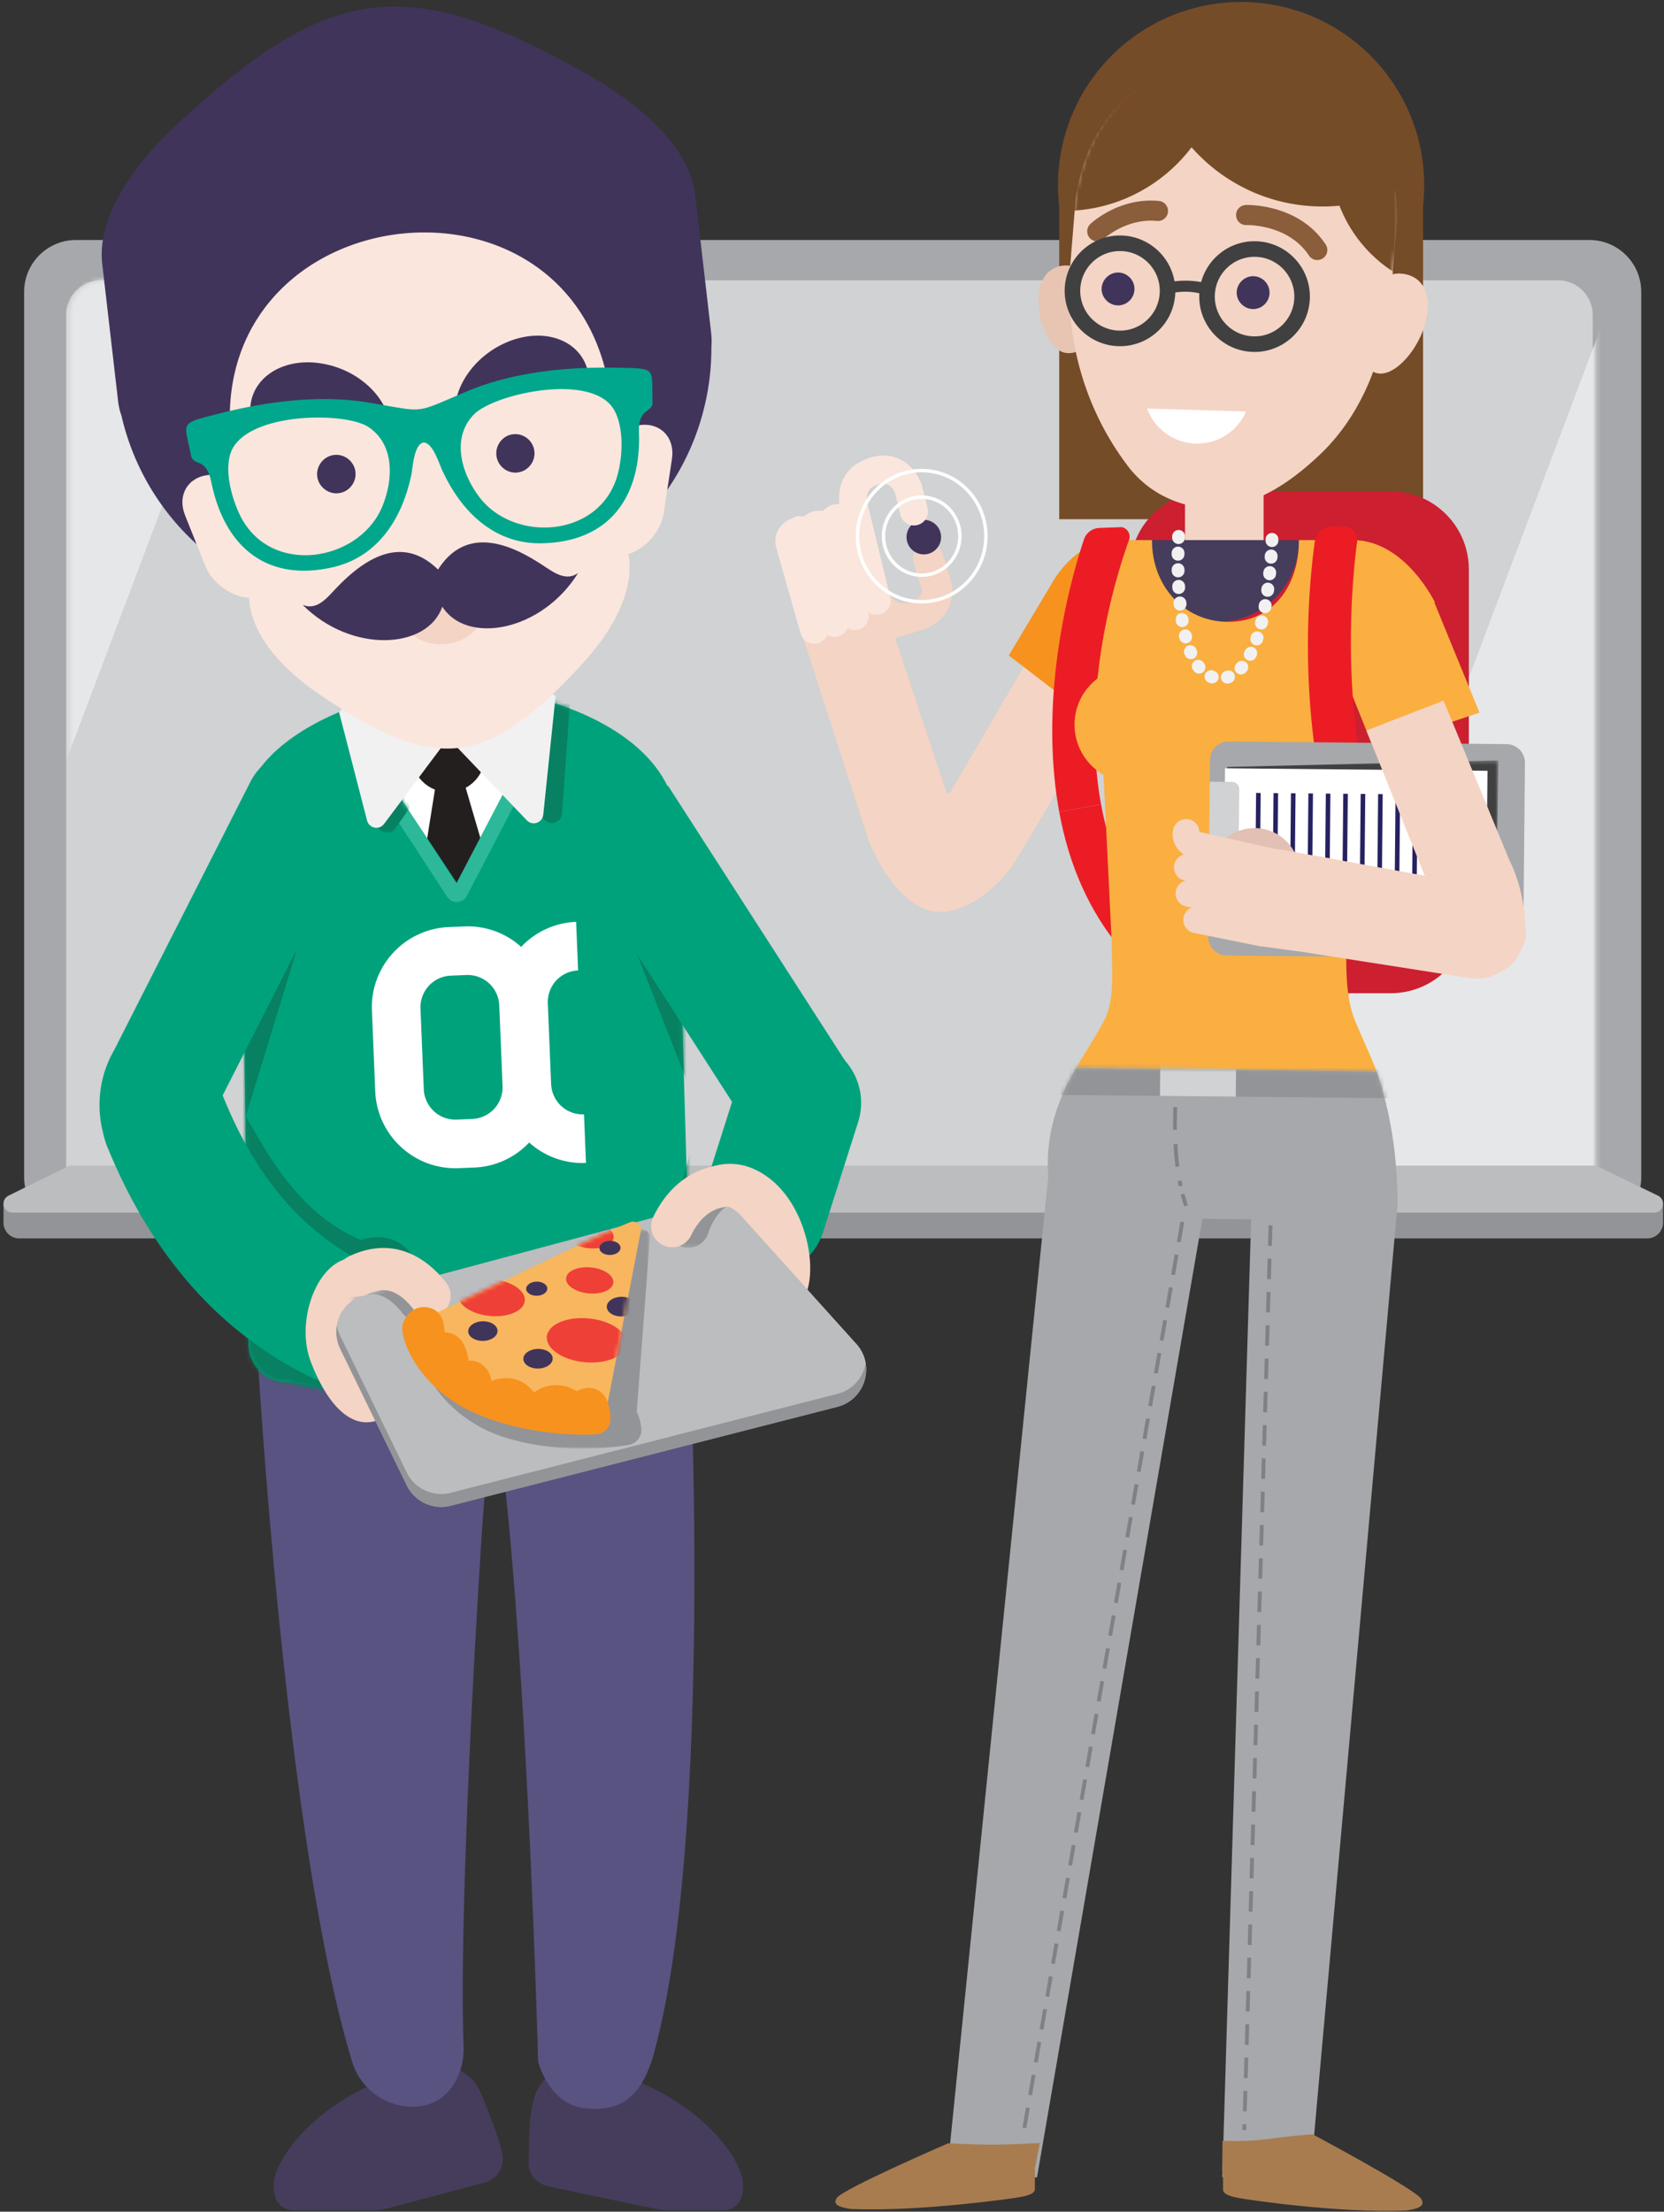 <svg width="390" height="518" viewBox="0 0 390 518" xmlns="http://www.w3.org/2000/svg" xmlns:xlink="http://www.w3.org/1999/xlink"><rect x="0" y="0" width="390" height="518" fill="#333333" stroke="none"/><title>00A039BA-A19B-41E8-8A56-6BA8356D1703</title><defs><path d="M8.642.381A8.158 8.158 0 0 0 .484 8.54v199.203a8.158 8.158 0 0 0 8.158 8.158h341.47a8.16 8.16 0 0 0 8.16-8.158V8.539a8.16 8.16 0 0 0-8.16-8.158H8.643z" id="a"/><path d="M8.642.381A8.158 8.158 0 0 0 .484 8.54v199.203a8.158 8.158 0 0 0 8.158 8.158h341.47a8.16 8.16 0 0 0 8.16-8.158V8.539a8.16 8.16 0 0 0-8.16-8.158H8.643z" id="c"/><path d="M50.718 42.617s-18.325-27.955-27.6-40.008C10.92 7.794.387 16.096.173 28.19l1.735 122.206c-.09 5.077 4.041 9.219 9.119 9.144 0 0 23.857 5.785 41.895 5.785 18.037 0 43.896-8.482 43.896-8.482 5.12-.075 9.141-4.408 8.836-9.52l-3.444-119.2C101.4 14.529 88.24 5.082 73.022.346" id="e"/><path d="M50.718 42.617s-18.325-27.955-27.6-40.008C10.92 7.794.387 16.096.173 28.19l1.735 122.206c-.09 5.077 4.041 9.219 9.119 9.144 0 0 23.857 5.785 41.895 5.785 18.037 0 43.896-8.482 43.896-8.482 5.12-.075 9.141-4.408 8.836-9.52l-3.444-119.2C101.4 14.529 88.24 5.082 73.022.346L50.718 42.617z" id="g"/><path d="M18.715 30.867C13.069 22.455 5.528 11.403.202 4.296v26.57h18.513M53.299 1.9A71.65 71.65 0 0 0 48.826.346l-16.104 30.52h20.577V1.9" id="i"/><path d="M.392 2.752L8.652.544a8.986 8.986 0 0 1 9.02 2.662l3.835 4.25v3.216H.392v-7.92" id="k"/><path d="M23.894.655L6.374 5.34C3.238 6.184 1 8.552.127 11.377h23.767V.655" id="m"/><path id="o" d="M.31 51.985h52.97V.66H.31z"/><path d="M52.145.285c-.232 0-.472.045-.709.142C37.944 5.946 2.476 23.849.617 23.959c0 0 .238 11.24 12.945 19.226 9.194 5.777 21.148 5.77 29.285 5.129a3.106 3.106 0 0 0 2.847-2.818L53.98 2.544c.258-1.22-.7-2.26-1.827-2.26" id="q"/><path d="M52.145.285c-.232 0-.472.045-.709.142C37.944 5.946 2.476 23.849.617 23.959c0 0 .238 11.24 12.945 19.226 9.194 5.777 21.148 5.77 29.285 5.129a3.106 3.106 0 0 0 2.847-2.818L53.98 2.544c.258-1.22-.7-2.26-1.827-2.26" id="s"/><path d="M52.145.285c-.232 0-.472.045-.709.142C37.944 5.946 2.476 23.849.617 23.959c0 0 .238 11.24 12.945 19.226 9.194 5.777 21.148 5.77 29.285 5.129a3.106 3.106 0 0 0 2.847-2.818L53.98 2.544c.258-1.22-.7-2.26-1.827-2.26" id="u"/><path d="M52.145.285c-.232 0-.472.045-.709.142C37.944 5.946 2.476 23.849.617 23.959c0 0 .238 11.24 12.945 19.226 9.194 5.777 21.148 5.77 29.285 5.129a3.106 3.106 0 0 0 2.847-2.818L53.98 2.544c.258-1.22-.7-2.26-1.827-2.26" id="w"/><path d="M52.145.285c-.232 0-.472.045-.709.142C37.944 5.946 2.476 23.849.617 23.959c0 0 .238 11.24 12.945 19.226 9.194 5.777 21.148 5.77 29.285 5.129a3.106 3.106 0 0 0 2.847-2.818L53.98 2.544c.258-1.22-.7-2.26-1.827-2.26" id="y"/><path d="M52.145.285c-.232 0-.472.045-.709.142C37.944 5.946 2.476 23.849.617 23.959c0 0 .238 11.24 12.945 19.226 9.194 5.777 21.148 5.77 29.285 5.129a3.106 3.106 0 0 0 2.847-2.818L53.98 2.544c.258-1.22-.7-2.26-1.827-2.26" id="A"/><path d="M52.145.285c-.232 0-.472.045-.709.142C37.944 5.946 2.476 23.849.617 23.959c0 0 .238 11.24 12.945 19.226 9.194 5.777 21.148 5.77 29.285 5.129a3.106 3.106 0 0 0 2.847-2.818L53.98 2.544c.258-1.22-.7-2.26-1.827-2.26" id="C"/><path d="M52.145.285c-.232 0-.472.045-.709.142C37.944 5.946 2.476 23.849.617 23.959c0 0 .238 11.24 12.945 19.226 9.194 5.777 21.148 5.77 29.285 5.129a3.106 3.106 0 0 0 2.847-2.818L53.98 2.544c.258-1.22-.7-2.26-1.827-2.26" id="E"/><path d="M52.145.285c-.232 0-.472.045-.709.142C37.944 5.946 2.476 23.849.617 23.959c0 0 .238 11.24 12.945 19.226 9.194 5.777 21.148 5.77 29.285 5.129a3.106 3.106 0 0 0 2.847-2.818L53.98 2.544c.258-1.22-.7-2.26-1.827-2.26" id="G"/><path id="I" d="M.304 6.563l6.741 24.024 21.422-5.76L22.478.132z"/><path d="M.623.038C.62.098.617.156.617.214c0 10.427 8.413 18.89 18.823 18.974h.31c10.41-.083 18.822-8.547 18.822-18.974 0-.058-.005-.117-.005-.176H.623z" id="K"/><path d="M3.637 30.276c-.26.762-.47 1.533-.583 2.318L.794 48.345c-2.472 17.243.827 35.205 10.966 49.368 5.932 8.287 13.561 11.289 20.824 11.289 8.735 0 16.995-4.044 25.636-11.295C70 87.823 74.285 73.068 76.467 57.85l2.005-13.953.1-.745c.112-.783.174-1.575.14-2.38C79.93 14.938 60.23.632 40.507.63 24.528.63 8.536 10.018 3.637 30.276" id="M"/><path d="M3.637 30.276c-.26.762-.47 1.533-.583 2.318L.794 48.345c-2.472 17.243.827 35.205 10.966 49.368 5.932 8.287 13.561 11.289 20.824 11.289 8.735 0 16.995-4.044 25.636-11.295C70 87.823 74.285 73.068 76.467 57.85l2.005-13.953.1-.745c.112-.783.174-1.575.14-2.38C79.93 14.938 60.23.632 40.507.63 24.528.63 8.536 10.018 3.637 30.276" id="O"/><path d="M3.637 30.276c-.26.762-.47 1.533-.583 2.318L.794 48.345c-2.472 17.243.827 35.205 10.966 49.368 5.932 8.287 13.561 11.289 20.824 11.289 8.735 0 16.995-4.044 25.636-11.295C70 87.823 74.285 73.068 76.467 57.85l2.005-13.953.1-.745c.112-.783.174-1.575.14-2.38C79.93 14.938 60.23.632 40.507.63 24.528.63 8.536 10.018 3.637 30.276" id="Q"/><path d="M6.145.46C3.924.485 1.522 1.207.332 3.929a3.115 3.115 0 0 0 2.79 4.355h.12A3.125 3.125 0 0 0 5.89 6.711c.365-.038 1.24-.04 2.953.387a3.111 3.111 0 1 0 1.51-6.037C9.536.856 8.02.478 6.38.46h-.234z" id="S"/><path id="U" d="M.065 40.815H64.27V.412H.065z"/><path d="M.77 26.028c.81 3.87 3.013 3.422 5.875 2.975 2.343-.366 5.13-.733 7.955 1.274 4.26 3.026 13.628 7.942 13.628 7.942l31.38.372s5.69-.458 10.261-3.417c2.3-1.49 4.38.83 6.37 3.15 2.094 2.444 4.086 4.887 6.118 2.876 1.415-13.729-.459-27.762-4.65-39.816L7.257.591C3.832 6.526-.118 15.063.77 26.028z" id="W"/><path d="M.77 26.028c.81 3.87 3.013 3.422 5.875 2.975 2.343-.366 5.13-.733 7.955 1.274 4.26 3.026 13.628 7.942 13.628 7.942l31.38.372s5.69-.458 10.261-3.417c2.3-1.49 4.38.83 6.37 3.15 2.094 2.444 4.086 4.887 6.118 2.876 1.415-13.729-.459-27.762-4.65-39.816L7.257.591C3.832 6.526-.118 15.063.77 26.028z" id="Y"/></defs><g fill="none" fill-rule="evenodd"><path d="M372.517 287.861H17.807c-6.71 0-12.15-5.44-12.15-12.148V68.357c0-6.71 5.44-12.149 12.15-12.149h354.71c6.71 0 12.15 5.44 12.15 12.15v207.355c0 6.709-5.44 12.148-12.15 12.148" fill="#A6A8AB"/><path d="M365.135 281.16H23.665a8.159 8.159 0 0 1-8.16-8.158V73.8a8.158 8.158 0 0 1 8.16-8.157h341.47a8.158 8.158 0 0 1 8.16 8.157v199.202a8.159 8.159 0 0 1-8.16 8.158" fill="#D0D2D3"/><path d="M222.703 185.594a.501.501 0 0 1-.907-.089l-14.974-45.074s-14.546 6.347-19.194 7.107l15.94 49.316c2.638 6.449 9.35 18.316 18.78 16.56 9.352-1.74 15.463-11.43 15.463-11.43l31.556-52.82c3.691-6.18 1.675-14.182-4.506-17.873-1.511-.904-2.938-1.304-4.281-1.304-4.15 0-7.524 3.818-10.312 8.485l-27.565 47.122z" fill="#F4D4C4"/><g transform="translate(15.784 65.261)"><mask id="b" fill="#fff"><use xlink:href="#a"/></mask><path fill="#E6E7E8" mask="url(#b)" d="M344.977 330.35l-90.624-40.417L386.471-60.255l107.156 40.418z"/></g><g transform="translate(15.784 65.261)"><mask id="d" fill="#fff"><use xlink:href="#c"/></mask><path fill="#E6E7E8" mask="url(#d)" d="M-56.916 263.057l-131.671-49.664L-56.47-136.795 75.2-87.13z"/></g><path d="M386.08 290.05H4.515a3.695 3.695 0 0 1-3.695-3.694v-4.37h388.954v4.37a3.694 3.694 0 0 1-3.694 3.694" fill="#929497"/><path d="M387.677 284.01H2.918c-2.217 0-2.914-2.993-.926-3.973l14.276-7.036h357.788l14.533 7.03c2.003.97 1.313 3.979-.912 3.979" fill="#BBBDBF"/><path d="M169.528 517.665H156.05c-1.647 0-27.942-5.724-27.942-5.724-2.63-.697-4.403-3.168-4.19-5.879.235-2.97-.38-10.873 1.75-15.96a10.024 10.024 0 0 1 9.68-6.145c1.893.084 4.034.345 6.266.929 19.746 5.162 30.639 18.165 32.321 25.14.541 2.242.54 7.393-4.407 7.639M68.789 517.665h17.875c1.647 0 3.288-.214 4.88-.636l22.074-5.856c2.629-.697 4.403-3.168 4.19-5.879-.236-2.968-3.029-10.105-5.16-15.192a10.024 10.024 0 0 0-9.68-6.145 30.117 30.117 0 0 0-6.265.929c-19.747 5.162-30.64 18.165-32.321 25.14-.541 2.242-.54 7.393 4.407 7.639" fill="#463D5D"/><path d="M60.348 317s6.454 114.451 22.191 165.913c1.914 6.257 7.705 10.517 14.25 10.517 8.206 0 12.144-7.51 11.87-14.252-1.08-26.44 2.257-89.899 4.297-120.52 1.402-21.042 4.987-52.607 4.987-52.607L60.348 317z" fill="#585380"/><path d="M161.368 309.317s6.463 121.641-8.543 173.146c-2.918 8.863-7.622 12.144-15.514 11.359-8.777-.872-11.189-10.987-11.189-10.987s-3.498-133.542-13.166-169.233c-9.667-35.691 48.412-4.285 48.412-4.285" fill="#585380"/><path d="M144.596 323.708c0 8.959-13.892 16.221-31.028 16.221-17.137 0-31.028-7.262-31.028-16.221 0-8.96 13.891-16.222 31.028-16.222 17.136 0 31.028 7.262 31.028 16.222" fill="#585380"/><path d="M132.988 165.704l-28.464-5.746-21.2 5.709c-2.145.749-4.201 1.535-6.16 2.368a36891.334 36891.334 0 0 0 29.903 38.75l25.921-41.081z" fill="#FFF"/><path d="M132.988 165.704l-25.921 41.082" fill="#7F3F97"/><path d="M98.824 205.665c0-1.772 3.478-22.928 3.478-22.928l6.194-.434 6.832 23.303-7.502 19.91-9.002-19.85z" fill="#231F1F"/><path d="M113.684 176.917a8.607 8.607 0 0 0-8.608-8.606 8.606 8.606 0 1 0 0 17.212 8.606 8.606 0 0 0 8.608-8.606" fill="#231F1F"/><path d="M107.067 206.785s-18.325-27.954-27.6-40.007c-12.198 5.185-22.732 13.487-22.947 25.58l1.735 122.205c-.09 5.077 4.042 9.219 9.119 9.144 0 0 23.858 4.405 41.895 4.405 18.038 0 43.896-7.102 43.896-7.102 5.12-.076 9.141-4.408 8.837-9.52l-3.444-119.2c-.81-13.594-13.969-23.038-29.186-27.776l-22.305 42.271z" fill="#00A27C"/><path d="M107.05 211.263a2.64 2.64 0 0 1-2.218-1.193L85.39 180.32a1.762 1.762 0 0 1 2.949-1.927l18.631 28.511 15.102-28.965a1.76 1.76 0 1 1 3.124 1.628l-15.783 30.27a2.648 2.648 0 0 1-2.364 1.426" fill="#2DB899"/><path d="M110.688 262.072l-3.656.15a7.415 7.415 0 0 1-5.327-1.951 7.448 7.448 0 0 1-2.38-5.15l-.1-2.413-.576-14.076-.099-2.415a7.448 7.448 0 0 1 1.952-5.327 7.416 7.416 0 0 1 5.148-2.38l3.657-.15a7.451 7.451 0 0 1 5.326 1.952 7.447 7.447 0 0 1 2.38 5.15l.1 2.413.576 14.077.1 2.414a7.446 7.446 0 0 1-1.952 5.326 7.445 7.445 0 0 1-5.149 2.38zm-22.743-6.484a18.717 18.717 0 0 0 6.047 13.054 18.765 18.765 0 0 0 13.506 4.959l3.656-.15a18.642 18.642 0 0 0 12.866-5.862 18.724 18.724 0 0 0 13.321 4.789l-.466-11.379a7.414 7.414 0 0 1-5.326-1.95 7.441 7.441 0 0 1-2.38-5.15l-.1-2.413-.577-14.077-.099-2.414a7.451 7.451 0 0 1 1.952-5.327 7.419 7.419 0 0 1 5.149-2.38l-.467-11.378a18.72 18.72 0 0 0-12.884 5.862 18.64 18.64 0 0 0-13.302-4.79l-3.657.15a18.765 18.765 0 0 0-13.054 6.047 18.713 18.713 0 0 0-4.96 13.504l.1 2.415.576 14.076.099 2.414z" fill="#FFF"/><g transform="translate(56.348 164.168)"><mask id="f" fill="#fff"><use xlink:href="#e"/></mask><path d="M15.283 165.323c-30.433-12.802-40.634-59.158-41.28-60.512a13.73 13.73 0 0 1-.736-9.936l15.503-50.617 26.272 8.045L1.248 97.337c4.442 7.31 11.768 22.505 26.979 28.902 0 0 15.742-6.104 15.28 19.156-3.248 22.386-28.224 19.928-28.224 19.928" fill="#078161" mask="url(#f)"/></g><g transform="translate(56.348 164.168)"><mask id="h" fill="#fff"><use xlink:href="#g"/></mask><path d="M103.565 132.065l-1.39-14.793 5.724-20.026-18.53-47.055 7.684-1.677 20.738 46.707a4.928 4.928 0 0 1 .018 3.96l-14.244 32.884z" fill="#078161" mask="url(#h)"/></g><g transform="translate(80.545 164.168)"><mask id="j" fill="#fff"><use xlink:href="#i"/></mask><path d="M53.298-2.867l-2.133 29.259c-.146 2.006-2.575 2.92-4.007 1.508L27.252 8.295 12.103 29.866c-1.137 1.618-3.641 1.204-4.195-.696L.2 2.732S8.853-6.55 26.72-7.098c17.866-.55 26.58 4.231 26.58 4.231" fill="#078161" mask="url(#j)"/></g><g><path d="M178.853 298.808c-1.487 0-2.998-.225-4.49-.7-7.786-2.478-12.09-10.798-9.612-18.583l8.182-25.712c2.477-7.786 10.799-12.09 18.584-9.612 7.786 2.478 12.09 10.797 9.613 18.582l-8.183 25.713c-2.002 6.293-7.824 10.312-14.094 10.312" fill="#00A27C"/><path fill="#00A27C" d="M175.678 264.43l-42.19-65.502 23.1-14.875 42.19 65.5z"/><path d="M188.124 304.648c-4.003 6.253-13.158 3.427-20.961-1.565-7.804-4.993-12.104-17.318-8.102-23.572 4.002-6.253 12.547-9.885 20.882-3.828 9.381 6.817 12.183 22.712 8.18 28.965" fill="#F4D4C4"/><path d="M79.456 324.113c-2.166 0-4.364-.477-6.445-1.485-21.4-10.376-37.515-28.582-47.896-54.113-3.078-7.568.564-16.198 8.133-19.275 7.568-3.078 16.2.563 19.278 8.132 7.542 18.548 18.778 31.547 33.396 38.635 7.352 3.565 10.422 12.413 6.857 19.765-2.556 5.272-7.832 8.341-13.323 8.341" fill="#00A27C"/><path d="M39.93 280.493c-4.522 0-8.949-2.23-11.574-6.318l-.999-1.558c-5.168-8.058-5.373-18.468-.577-26.716l31.902-62.782c3.437-6.765 11.705-9.461 18.47-6.025 6.765 3.436 9.463 11.705 6.026 18.468l-32.093 63.16.394.613c4.098 6.385 2.245 14.882-4.14 18.98a13.683 13.683 0 0 1-7.408 2.178" fill="#00A27C"/><path d="M88.602 332.616c-6.955 2.598-12.58-5.158-15.822-13.835-3.243-8.678.719-21.116 7.675-23.715 6.955-2.598 15.97-.372 18.998 9.476 3.409 11.082-3.895 25.475-10.85 28.074" fill="#F4D4C4"/><path d="M173.652 284.782l27.044 29.98c4.528 5.019 2.11 13.05-4.435 14.737l-90.604 23.157a8.998 8.998 0 0 1-10.334-4.772L79.745 315.91c-2.475-5.08.293-11.158 5.75-12.627l79.137-21.161a8.998 8.998 0 0 1 9.02 2.661" fill="#A6A8AB"/><path d="M196.26 326.454l-90.603 23.157a8.997 8.997 0 0 1-10.334-4.772l-15.577-31.976a8.976 8.976 0 0 1-.77-2.416 8.913 8.913 0 0 0 .77 5.46l15.577 31.977a8.997 8.997 0 0 0 10.334 4.773l90.604-23.158c4.797-1.235 7.372-5.881 6.625-10.25-.568 3.3-2.943 6.256-6.625 7.205" fill="#929497"/><path d="M95.323 344.84a8.997 8.997 0 0 0 10.334 4.771l90.603-23.157c3.683-.95 6.059-3.906 6.627-7.205a8.9 8.9 0 0 0-2.19-4.487l-27.045-29.98a8.998 8.998 0 0 0-9.02-2.662l-79.136 21.162c-3.547.954-5.945 3.857-6.52 7.165.142.816.385 1.628.77 2.416l15.577 31.976z" fill="#BBBDBF"/><path d="M130.218 162.996l-2.888 27.813c-.198 1.906-2.539 2.706-3.862 1.32l-18.392-19.262-15.064 20.11c-1.13 1.509-3.504 1.04-3.976-.785l-6.57-25.414s8.515-8.592 25.553-8.592c17.037 0 25.2 4.81 25.2 4.81" fill="#F1F1F2"/><path d="M166.654 77.78a18.92 18.92 0 0 1 .078 3.58c.06 28.641-20.674 53.464-48.67 56.702l-29.27 3.385c-28.052 3.243-53.905-16.193-60.33-44.1-.41-1.129-.655-2.279-.796-3.495l-3.705-32.033C22.81 51.861 29.78 39.9 41.994 28.675 77.448-4.131 95.75-6.36 137.88 17.587c14.399 8.146 23.917 18.203 25.069 28.16 2.438 21.079 1.266 10.955 3.705 32.033" fill="#41345B"/><path d="M150.107 99.54l-4.094.474c-4.815.557-9.396 5.067-10.11 10.027l-1.962 12.616c-.717 4.961 2.56 8.564 7.374 8.006l4.15-.48c4.813-.557 9.339-5.06 10.11-10.026l1.905-12.612c.772-4.964-2.56-8.56-7.373-8.004M48.743 111.262l4.15-.48c4.813-.557 10.247 2.795 12.131 7.454l4.735 11.843c1.885 4.66-.539 8.921-5.352 9.478l-4.094.473c-4.814.556-10.303-2.789-12.188-7.449l-4.734-11.843c-1.885-4.659.537-8.92 5.352-9.476" fill="#FAE6DD"/><path d="M142.867 91.24a14.4 14.4 0 0 0-.529-2.631c-11-51.485-89.536-42.122-88.472 10.23-.063.905-.072 1.803.03 2.688 1.838 15.879 2.766 23.9 4.595 39.723.864 7.468 7.136 15.152 16.5 21.471 27.252 18.432 38.988 17.132 61.36-7.096 7.677-8.288 11.975-17.195 11.11-24.662l-4.594-39.723" fill="#FAE6DD"/><path d="M104.678 150.822c4.98-.576 8.674-4.03 8.245-7.738-.429-3.705-4.82-6.281-9.8-5.705-4.924.57-8.612 4.08-8.184 7.786.43 3.706 4.815 6.226 9.74 5.657" fill="#F4D4C4"/><path d="M75.783 85.204c9.104 1.64 16.125 9.012 15.745 16.401-.427 7.45-8.133 12.097-17.183 10.451-9.104-1.637-16.123-9.01-15.696-16.46.38-7.388 8.076-12.092 17.134-10.392M118.551 80.259c-8.433 3.667-13.586 12.448-11.531 19.555 2.062 7.161 10.623 9.928 19.115 6.254 8.435-3.666 13.642-12.453 11.525-19.608-2.056-7.107-10.624-9.93-19.109-6.201M102.662 133.394c4.936-7.745 12.596-8.407 22.923-2.032 3.243 1.867 6.548 5.241 9.915 2.834-8.556 13.772-26.139 16.87-31.833 7.885-3.436 10.04-21.32 11.043-32.737-.419 3.827 1.575 6.274-2.464 8.952-5.016 8.653-8.57 16.207-9.667 22.78-3.252" fill="#41345B"/><path d="M70.553 96.237c15.422-1.447 24.688 3.536 23.27 15.026-1.42 11.488-7.495 18.583-19.225 19.939-11.785 1.363-20.678-6.692-22.564-17.181-1.886-10.49 3.044-16.33 18.52-17.784M124.999 89.941c-15.4 2.117-23.284 9.083-19.281 19.946 4.004 10.862 11.54 16.383 23.325 15.02 11.73-1.356 18.604-11.235 17.991-21.871-.558-10.644-6.692-15.204-22.035-13.095" fill="#FAE6DD"/><path d="M53.955 106.399c-1.332 4.47.528 10.87 2.551 14.784 7.315 13.788 27.541 10.272 32.985-2.3 2.647-6.192 3.18-14.664-3.137-18.867-5.59-3.727-29.447-3.491-32.399 6.383m-9.144.44c-1.618-8.167-2.95-7.565 6.365-9.931 11.275-2.874 23.697-4.534 35.245-2.617 6.92 1.162 9.462 1.82 11.897 1.539 2.434-.283 4.76-1.503 11.23-4.214 10.808-4.502 23.281-5.72 34.913-5.496 9.664.173 8.23-.11 8.464 8.218.058.497-.223.978-.58 1.3-.305.26-.556.513-.869.716-2.017 1.468-1.716 4.068-1.68 6.306-.004 14.522-7.557 24.364-23.006 24.582-10.02.148-18.044-6.212-23.03-16.848-.802-1.59-2.239-6.749-4.54-6.763-2.237.539-2.459 5.89-2.82 7.614-2.428 11.494-8.788 19.517-18.632 21.665-15.038 3.308-24.636-4.551-27.954-18.69-.532-2.179-.777-4.786-3.077-5.754a9.444 9.444 0 0 1-1.066-.493 1.757 1.757 0 0 1-.86-1.134m99.11-10.844c-5.126-8.939-28.353-3.73-32.946 1.174-5.245 5.54-2.792 13.667 1.255 19.085 8.113 11.003 28.61 9.811 32.583-5.282 1.13-4.277 1.427-10.928-.893-14.977" fill="#00A78C"/><path d="M79.344 115.515c2.49-.288 4.245-2.565 3.963-4.999-.282-2.434-2.51-4.25-5-3.963-2.434.282-4.245 2.565-3.963 5 .282 2.433 2.565 4.245 5 3.962M121.284 110.666c2.49-.288 4.245-2.565 3.963-4.999-.282-2.434-2.51-4.252-5-3.963-2.434.281-4.189 2.558-3.907 4.993.281 2.433 2.51 4.251 4.944 3.969" fill="#41345B"/></g><g><g transform="translate(155.98 281.576)"><mask id="l" fill="#fff"><use xlink:href="#k"/></mask><path d="M5.942 10.632a4.93 4.93 0 0 1-5.3-6.448c2.573-7.74 7.875-12.813 14.93-14.28a4.932 4.932 0 0 1 2.01 9.655c-4.447.925-6.576 4.717-7.579 7.734a4.934 4.934 0 0 1-4.06 3.339" fill="#929497" mask="url(#l)"/></g><g transform="translate(79.121 297.942)"><mask id="n" fill="#fff"><use xlink:href="#m"/></mask><path d="M18.965 11.375a4.92 4.92 0 0 1-3.87-1.872C10.743 4.006 7.16 4.731 4.23 6.167A4.932 4.932 0 1 1-.108-2.69c8.426-4.123 16.571-1.968 22.937 6.076a4.93 4.93 0 0 1-3.864 7.99" fill="#929497" mask="url(#n)"/></g></g><g><path d="M157.534 292.132a4.91 4.91 0 0 1-2.13-.488 4.93 4.93 0 0 1-2.313-6.578c3.53-7.354 9.43-11.715 16.613-12.28a4.931 4.931 0 0 1 .775 9.831c-4.529.357-7.12 3.85-8.495 6.716a4.933 4.933 0 0 1-4.45 2.799M100.698 308.402a4.92 4.92 0 0 1-3.87-1.871c-4.35-5.496-7.935-4.772-10.866-3.337a4.932 4.932 0 0 1-4.336-8.858c8.427-4.124 16.573-1.966 22.936 6.077a4.929 4.929 0 0 1-3.864 7.989" fill="#F4D4C4"/><g transform="translate(99.047 287.269)"><mask id="p" fill="#fff"><use xlink:href="#o"/></mask><path d="M53.27 2.708c.142-1.497-1.452-2.535-2.77-1.81-9.886 5.441-31.997 19.76-42.335 26.1a4.182 4.182 0 0 0-1.417-.69c-1.38-.376-2.777-.18-3.935.556C.949 28.05.465 30.117.36 30.722A3.59 3.59 0 0 0 .417 32.2c1.505 6.02 8.378 13.828 18.604 17.105 7.323 2.346 14.715 2.795 20.248 2.663 5.213-.125 8.776-.765 9.072-.82a3.587 3.587 0 0 0 2.914-3.917c-.108-.987-.386-2.496-1.07-3.835L53.27 2.708z" fill="#929497" mask="url(#p)"/></g><path d="M109.762 329.03c9.195 5.779 21.149 5.77 29.286 5.13a3.103 3.103 0 0 0 2.847-2.818l8.287-42.953c.311-1.473-1.152-2.686-2.545-2.115-13.492 5.518-48.96 23.421-50.819 23.53 0 0 .238 11.24 12.944 19.226" fill="#F8B65F"/><path d="M138.061 336.008c-4.307.08-16.137-.228-27.245-5.255-9.783-4.426-15.716-12.971-16.52-19.124a3.581 3.581 0 0 1 .113-1.474c.173-.59.89-2.587 2.878-3.551 1.235-.599 2.645-.636 3.971-.103 2.637 1.062 2.832 3.858 2.925 5.203.007.096.014.21.024.329 4.614.201 5.366 4.978 5.622 6.61l.005.032c1.299-.045 2.267.353 2.898.751 1.691 1.066 2.2 2.785 2.46 4.017 5.575-2.024 8.555.978 9.984 2.681 1.788-1.284 3.799-1.863 5.859-1.686 1.614.14 3.023.727 4.152 1.406a5.64 5.64 0 0 1 2.714-.784 4.44 4.44 0 0 1 3.246 1.289c1.7 1.666 1.938 4.5 1.929 6.039a3.589 3.589 0 0 1-3.344 3.557c-.114.009-.702.046-1.67.063" fill="#F7921E"/></g><g><g transform="translate(96.2 285.846)"><mask id="r" fill="#fff"><use xlink:href="#q"/></mask><path d="M47.544 14.568c-.16 1.678-2.766 2.803-5.822 2.512-3.057-.292-5.404-1.887-5.245-3.565.16-1.678 2.766-2.803 5.822-2.512 3.056.29 5.404 1.888 5.245 3.565" fill="#EE4036" mask="url(#r)"/></g><g transform="translate(96.2 285.846)"><mask id="t" fill="#fff"><use xlink:href="#s"/></mask><path d="M47.612 3.998C47.453 5.676 44.846 6.8 41.79 6.51c-3.056-.29-5.404-1.887-5.244-3.564.159-1.677 2.765-2.803 5.822-2.512 3.055.29 5.404 1.886 5.244 3.564" fill="#EE4036" mask="url(#t)"/></g><g transform="translate(96.2 285.846)"><mask id="v" fill="#fff"><use xlink:href="#u"/></mask><path d="M50.631 28.957c-.269 2.831-4.665 4.727-9.82 4.236-5.154-.49-9.114-3.181-8.845-6.01.268-2.83 4.664-4.728 9.819-4.237 5.154.49 9.115 3.182 8.846 6.011" fill="#EE4036" mask="url(#v)"/></g><g transform="translate(96.2 285.846)"><mask id="x" fill="#fff"><use xlink:href="#w"/></mask><path d="M26.797 18.822c-.224 2.366-3.899 3.951-8.207 3.541-4.308-.41-7.618-2.659-7.393-5.024.224-2.365 3.899-3.95 8.207-3.54 4.308.41 7.618 2.658 7.393 5.023" fill="#EE4036" mask="url(#x)"/></g><g transform="translate(96.2 285.846)"><mask id="z" fill="#fff"><use xlink:href="#y"/></mask><path d="M33.337 32.319c.024 1.269-1.496 2.328-3.394 2.362-1.898.035-3.456-.966-3.48-2.235-.023-1.27 1.496-2.328 3.395-2.362 1.898-.035 3.456.965 3.48 2.235" fill="#41345B" mask="url(#z)"/></g><g transform="translate(96.2 285.846)"><mask id="B" fill="#fff"><use xlink:href="#A"/></mask><path d="M52.884 20.115c.023 1.269-1.497 2.326-3.395 2.362-1.898.035-3.456-.966-3.48-2.236-.023-1.27 1.497-2.327 3.395-2.361 1.898-.036 3.456.965 3.48 2.235" fill="#41345B" mask="url(#B)"/></g><g transform="translate(96.2 285.846)"><mask id="D" fill="#fff"><use xlink:href="#C"/></mask><path d="M20.41 25.85c.023 1.269-1.497 2.327-3.395 2.362-1.898.034-3.456-.965-3.479-2.235-.023-1.27 1.496-2.328 3.395-2.363 1.898-.034 3.455.966 3.479 2.235" fill="#41345B" mask="url(#D)"/></g><g transform="translate(96.2 285.846)"><mask id="F" fill="#fff"><use xlink:href="#E"/></mask><path d="M32.074 15.937c.017.915-1.078 1.677-2.446 1.702-1.368.026-2.49-.696-2.507-1.61-.018-.915 1.078-1.678 2.446-1.703 1.368-.025 2.49.696 2.507 1.61" fill="#41345B" mask="url(#F)"/></g><g transform="translate(96.2 285.846)"><mask id="H" fill="#fff"><use xlink:href="#G"/></mask><path d="M49.236 6.384c.017.915-1.078 1.677-2.447 1.702-1.367.026-2.49-.696-2.507-1.61-.017-.915 1.078-1.677 2.446-1.704 1.369-.024 2.49.697 2.508 1.612" fill="#41345B" mask="url(#H)"/></g></g><g><path fill="#754C28" d="M333.531 121.603h-85.277V42.597h85.277z"/><path d="M325.959 232.625h-42.836c-10.11 0-18.305-8.195-18.305-18.303v-80.944c0-10.109 8.195-18.303 18.305-18.303h42.836c10.109 0 18.304 8.194 18.304 18.303v80.944c0 10.108-8.195 18.303-18.304 18.303" fill="#CC1F30"/><path d="M262.6 222.133c-7.224-8.625-12.049-19.382-14.341-31.971l9.802-1.784c1.98 10.869 6.076 20.074 12.177 27.36l-7.639 6.395z" fill="#EC1C24"/><path d="M209.938 149.38a3.583 3.583 0 0 1-3.713-2.495c-.594-1.886-.141-12.898 2.025-8.294 2.166 4.602 6.184 1.957 6.184 1.957a2.299 2.299 0 0 0 1.502-2.876l-1.8-5.753a3.582 3.582 0 0 1 6.836-2.139l1.8 5.754c1.555 4.97-1.221 10.283-6.188 11.846l-5.867 1.846c-.259.081-.52.133-.779.154" fill="#F4D4C4"/><path d="M220.554 125.46a4.048 4.048 0 1 1-8.068.676 4.048 4.048 0 0 1 8.068-.675" fill="#41345B"/><path d="M191.098 150.763a3.284 3.284 0 0 1-3.316-2.04c-.104-.256-.278-.684-5.845-20.438a5.558 5.558 0 0 1 3.597-6.787 3.284 3.284 0 1 1 2.943 5.79c3.058 10.845 5.173 18.274 5.436 19.09a3.283 3.283 0 0 1-2.815 4.385" fill="#FAE6DD"/><path d="M195.875 149.16a3.284 3.284 0 0 1-3.317-2.039c-.104-.257-.278-.686-5.844-20.439a5.559 5.559 0 0 1 3.596-6.787 3.283 3.283 0 0 1 2.944 5.789c3.057 10.843 5.172 18.272 5.436 19.09a3.285 3.285 0 0 1-2.815 4.386" fill="#FAE6DD"/><path d="M200.589 147.556a3.284 3.284 0 0 1-3.317-2.039c-.11-.27-.274-.677-5.845-20.438a5.558 5.558 0 0 1 3.597-6.788 3.28 3.28 0 0 1 4.154 2.075 3.283 3.283 0 0 1-1.21 3.714c3.105 11.013 5.173 18.274 5.435 19.09a3.283 3.283 0 0 1-2.814 4.386" fill="#FAE6DD"/><path d="M205.745 143.97a3.285 3.285 0 0 1-3.463-2.504 3155.146 3155.146 0 0 0-4.913-20.191c-1.876-6.133-.035-11.238 4.817-13.37 2.646-1.338 5.453-1.584 7.915-.69 1.789.65 4.249 2.207 5.815 5.946l.1.236 1.385 5.636a3.283 3.283 0 0 1-6.376 1.567l-1.258-5.116c-.37-.814-.984-1.763-1.906-2.097-.964-.351-2.036.026-2.765.404l-.222.104c-1.716.73-2.121 2.588-1.206 5.522l.052.186c1.486 5.981 3.51 14.355 4.947 20.327a3.283 3.283 0 0 1-2.922 4.04" fill="#FAE6DD"/></g><g transform="translate(182.31 124.32)"><mask id="J" fill="#fff"><use xlink:href="#I"/></mask><path mask="url(#J)" d="M.304 6.563l6.741 24.024 21.422-5.76L22.478.132z"/></g><g><path d="M193.592 142.906a3.283 3.283 0 0 1-3.43-2.375l-3.586-12.636a3.283 3.283 0 0 1-1.042-6.398 5.597 5.597 0 0 1 4.363.359 5.594 5.594 0 0 1 2.755 3.402l3.828 13.48a3.281 3.281 0 0 1-2.888 4.168" fill="#FAE6DD"/><path d="M198.369 141.303a3.284 3.284 0 0 1-3.43-2.375l-3.587-12.636a3.284 3.284 0 0 1-1.042-6.397 5.594 5.594 0 0 1 4.363.358 5.594 5.594 0 0 1 2.756 3.402l3.827 13.48a3.282 3.282 0 0 1-2.887 4.168" fill="#FAE6DD"/><path d="M203.083 139.699a3.283 3.283 0 0 1-3.43-2.375l-3.587-12.636a3.283 3.283 0 0 1-1.042-6.398 5.59 5.59 0 0 1 4.364.36 5.59 5.59 0 0 1 2.755 3.401l3.827 13.48a3.282 3.282 0 0 1-2.887 4.168" fill="#FAE6DD"/><path fill="#F4D4C4" d="M296.159 141.98h-18.425v-35.453h18.425z"/><path d="M243.044 509.961l39.182-226.935c0-7.391-15.87-21.338-23.263-21.338-7.393 0-10.107 2.32-13.211 13.184l-23.735 233.73c-7.334.562-8.413 1.187-9.445 1.861 10.145-.1 20.31-.344 30.472-.502M318.375 511.68c-1.595-1.187-3.317-2.264-11.045-4.162l20.17-224.886c.517-13.71-5.634-21.773-13.027-21.773-7.393 0-21.163 14.941-21.163 22.333l-6.831 226.711c10.658.18 21.297.685 31.896 1.777" fill="#A6A8AB"/></g><g fill="#463D5D"><path d="M254.404 167.198c0-8.849 7.962-22.844 17.033-22.844 9.071 0 15.816 13.995 15.816 22.844 0 8.851-7.353 16.024-16.425 16.024-9.07 0-16.424-7.173-16.424-16.024M285.447 145.644c10.48 0 18.977-8.495 18.977-18.976 0-.058-.004-.116-.005-.175h-37.946c0 .06-.004.117-.004.175 0 10.481 8.496 18.976 18.978 18.976"/></g><g transform="translate(268.42 126.456)"><mask id="L" fill="#fff"><use xlink:href="#K"/></mask><path d="M.623.038C.62.098.617.156.617.214c0 10.427 8.413 18.89 18.823 18.974h.31c10.41-.083 18.822-8.547 18.822-18.974 0-.058-.005-.117-.005-.176H.623z" mask="url(#L)"/></g><g><path d="M245.706 275.585c1.474 7.038 26.824 9.762 26.824 9.762l31.381.372s23.566-.59 23.594-3.342c.11-11.008-1.51-21.794-4.862-31.436l-70.45-.793c-3.425 5.933-7.375 14.47-6.487 25.437" fill="#A6A8AB"/><path d="M257.873 240.864c-.06.104-.13.21-.193.315.065-.105.133-.21.196-.315h-.003zM257.345 241.719c.119-.182.226-.361.335-.54-.112.18-.215.359-.335.54" fill="#939598"/><path d="M257.914 166.75c19.351-2.154 38.808-2.586 58.268-3.017l.024-2.122c0-5.57 20.108-20.527 20.108-20.527s-6.936-14.513-19.19-14.59H304.42c0 .058.004.116.004.174 0 10.48-6.046 18.976-16.527 18.976-10.48 0-17.897-8.496-17.897-18.976 0-.058.004-.116.004-.174h-6.91c-10.913-.308-16.415 9.906-16.415 9.906l10.943 24.394.292 5.956zM315.529 220.01l.57-49.16c-19.316.427-38.629.862-57.837 2.98l2.31 47.11c0 6.507.627 11.461-1.073 16.477-.905 2.67-5.349 9.339-7.306 12.73l70.45.794c-.903-2.6-4.85-11.102-5.497-13.05-1.829-5.507-1.617-11.692-1.617-17.881" fill="#FAAF40"/><path d="M333.793 43.372c0 23.696-19.211 42.905-42.91 42.905-23.699 0-42.91-19.209-42.91-42.905 0-23.695 19.211-42.904 42.91-42.904 23.699 0 42.91 19.209 42.91 42.904" fill="#754C28"/><path d="M258.106 71.207c.131 5.662-3.183 12.043-8.24 11.459-3.463-.4-6.35-6.356-6.481-12.016-.131-5.662 2.85-8.403 6.337-8.483 3.484-.08 8.253 3.38 8.384 9.04" fill="#E8C4B3"/><path d="M327.368 52.19c.062-.767.076-1.536-.006-2.315-.652-45.403-66.945-49.916-74.844-5.45a12.513 12.513 0 0 0-.426 2.28l-1.248 15.383c-1.367 16.838 3.304 33.71 13.556 47.138 5.451 7.14 13.802 10.12 20.832 9.688 8.456-.52 16.211-4.928 24.144-12.462 10.813-10.27 15.618-25.015 16.824-39.877l1.168-14.386z" fill="#F4D4C4"/><path d="M333.84 76.455c-2.038 6.359-7.485 12.124-11.4 10.87-3.915-1.254-4.625-9.53-2.588-15.89 2.038-6.358 6.418-8.263 10.333-7.008 3.915 1.254 5.692 5.669 3.654 12.028" fill="#F4D4C4"/></g><g><g transform="translate(249.206 11.182)"><mask id="N" fill="#fff"><use xlink:href="#M"/></mask><path d="M101.647-3.706c0 22.582-18.31 40.889-40.894 40.889-22.586 0-40.895-18.307-40.895-40.89 0-22.582 18.31-40.889 40.895-40.889 22.585 0 40.894 18.307 40.894 40.89" fill="#754C28" mask="url(#N)"/></g><g transform="translate(249.206 11.182)"><mask id="P" fill="#fff"><use xlink:href="#O"/></mask><path d="M126.938 25.404c0 17.772-14.41 32.18-32.183 32.18-17.775 0-32.183-14.408-32.183-32.18S76.98-6.775 94.755-6.775c17.774 0 32.183 14.407 32.183 32.18" fill="#754C28" mask="url(#P)"/></g><g transform="translate(249.206 11.182)"><mask id="R" fill="#fff"><use xlink:href="#Q"/></mask><path d="M37.717.567c0 20.798-16.862 37.657-37.662 37.657-20.801 0-37.663-16.86-37.663-37.657 0-20.798 16.862-37.657 37.663-37.657 20.8 0 37.662 16.859 37.662 37.657" fill="#754C28" mask="url(#R)"/></g></g><g><path d="M262.042 71.53c2.14 0 3.852-1.76 3.852-3.852 0-2.092-1.712-3.852-3.852-3.852-2.093 0-3.852 1.76-3.852 3.852 0 2.092 1.759 3.852 3.852 3.852M293.7 72.39c2.142 0 3.853-1.76 3.853-3.853 0-2.092-1.711-3.851-3.852-3.851-2.092 0-3.852 1.759-3.852 3.851s1.76 3.852 3.852 3.852" fill="#41345B"/><path d="M308.745 60.905c-.763 0-1.511-.37-1.963-1.055-4.883-7.394-14.54-7.146-14.642-7.137a2.33 2.33 0 0 1-2.431-2.265 2.35 2.35 0 0 1 2.265-2.431c.497-.02 12.408-.327 18.73 9.244a2.35 2.35 0 0 1-1.96 3.644M257.163 56.522a2.341 2.341 0 0 1-1.707-.735 2.345 2.345 0 0 1 .085-3.311c.271-.258 6.768-6.32 16.152-5.4a2.35 2.35 0 0 1-.46 4.676c-7.198-.71-12.408 4.085-12.46 4.133a2.345 2.345 0 0 1-1.61.637" fill="#8A5D3B"/><path d="M280.218 103.898c5.264.159 9.857-2.962 11.839-7.512l-23.2-.703c1.702 4.661 6.098 8.055 11.361 8.215" fill="#FFF"/><path d="M294.029 60.148a9.26 9.26 0 0 0-6.293 2.453 9.252 9.252 0 0 0-3.008 6.466c-.22 5.133 3.778 9.488 8.911 9.709 5.114.217 9.49-3.779 9.71-8.912.22-5.133-3.779-9.488-8.912-9.707a8.737 8.737 0 0 0-.408-.01m.016 22.282c-.187 0-.374-.004-.562-.012-7.141-.306-12.703-6.364-12.398-13.506a12.876 12.876 0 0 1 4.186-8.995 12.857 12.857 0 0 1 9.321-3.401c7.142.305 12.705 6.364 12.399 13.504-.297 6.954-6.05 12.41-12.946 12.41M262.496 58.798c-4.957 0-9.092 3.922-9.306 8.92-.22 5.133 3.778 9.488 8.911 9.707a9.237 9.237 0 0 0 6.7-2.445 9.256 9.256 0 0 0 3.01-6.465v-.001a9.46 9.46 0 0 0-.11-1.887c-.697-4.342-4.399-7.632-8.802-7.82a9.536 9.536 0 0 0-.403-.009m.018 22.281c-.19 0-.378-.003-.568-.011-7.142-.307-12.705-6.364-12.399-13.506.306-7.141 6.383-12.704 13.508-12.396 6.125.261 11.276 4.839 12.246 10.884.14.865.19 1.747.152 2.62a12.881 12.881 0 0 1-4.185 8.997 12.879 12.879 0 0 1-8.754 3.412" fill="#404041"/><path d="M281.632 68.85c-3.437-1.058-7.008-.207-7.043-.198l-1.469-2.404c.21-.053 5.2-1.283 10.256.274l-1.744 2.328z" fill="#404041"/><path d="M256.492 164.434c-2.655-5.66-1.51-12.745-.508-18.677.963-5.704 1.684-11.921 4.181-17.25.063-.614.2-1.214.446-1.783-5.476-.349-11.446 4.97-14.188 10.104l-9.983 16.683c6.95 5.325 13.907 10.65 20.708 16.163l2.098-3.51c-1.14-.063-2.231-.616-2.754-1.73" fill="#F7921E"/><path d="M298.262 156.171H265.394c-7.484 0-13.551 6.066-13.551 13.55 0 7.483 6.067 13.549 13.551 13.549H298.262c7.484 0 13.552-6.066 13.552-13.55 0-7.483-6.068-13.549-13.552-13.549" fill="#FAAF40"/></g><g transform="translate(274.825 189.785)"><mask id="T" fill="#fff"><use xlink:href="#S"/></mask><path d="M6.145.46C3.924.485 1.522 1.207.332 3.929a3.115 3.115 0 0 0 2.79 4.355h.12A3.125 3.125 0 0 0 5.89 6.711c.365-.038 1.24-.04 2.953.387a3.111 3.111 0 1 0 1.51-6.037C9.536.856 8.02.478 6.38.46h-.234z" mask="url(#T)"/></g><g><path d="M321.888 175.176c8.302-2.719 16.585-5.494 24.87-8.264l-10.385-25.344c-3.234-6.43-11.068-9.023-17.5-5.788-6.43 3.234-9.022 11.067-5.789 17.498l5.29 13.157 3.514 8.741z" fill="#FAAF40"/><path d="M321.39 218.907c-18.946-36.73-15.04-79.03-13.254-91.927a4.314 4.314 0 0 1 4.436-3.718l2.614.096a3.042 3.042 0 0 1 2.9 3.476l-.094.646c-1.612 12.743-4.963 53.486 12.252 86.861l-8.854 4.566z" fill="#EC1C24"/><path d="M352.602 224.41l-65.075-.622a4.37 4.37 0 0 1-4.329-4.411l.395-41.39a4.37 4.37 0 0 1 4.412-4.328l65.076.622a4.37 4.37 0 0 1 4.329 4.411l-.396 41.39a4.37 4.37 0 0 1-4.412 4.328" fill="#A6A8AB"/><g transform="translate(286.923 177.688)"><mask id="V" fill="#fff"><use xlink:href="#U"/></mask><path fill="#404041" mask="url(#V)" d="M64.27.41l-.623 38.864-63.58 1.537L.69 1.946z"/></g><path fill="#FFF" d="M348.633 180.527l-.371 38.868-61.511-.587.37-38.867z"/><path d="M290.45 184.853l-.2 20.759a1.713 1.713 0 0 1-1.729 1.697l-5.231-.05.231-24.185 5.231.05a1.713 1.713 0 0 1 1.697 1.73" fill="#D0D2D3"/><path d="M282.003 200.42a1.403 1.403 0 1 1-2.807-.027 1.403 1.403 0 0 1 2.807.027m-4.333-.082a3.136 3.136 0 0 0 3.107 3.165c.696.007 5.653.096 5.653.096l-.476-6.319-5.118-.048a3.135 3.135 0 0 0-3.166 3.106" fill="#D1D3D4"/><path d="M294.673 212.95l.26-27.232M298.759 212.99l.26-27.233M302.844 213.028l.26-27.232M306.93 213.067l.26-27.232M311.016 213.106l.26-27.232M315.101 213.145l.26-27.232M319.187 213.184l.26-27.232M323.273 213.223l.26-27.232M327.358 213.262l.26-27.232M331.444 213.301l.26-27.232M335.53 213.34l.26-27.232M339.615 213.379l.26-27.232" stroke="#262261" stroke-width="1.072"/><path d="M353.83 201.613l-15.504-37.53s-2.84 1.186-5.379 2.078c-4.229 1.656-8.47 3.278-12.702 4.928l13.765 34.24-25.782-4.938c-.749 9.375-.336 13.313-1.375 22.668 0 0 25.644 4.079 38.233 6.06 8.743 1.05 12.474-8.974 12.474-8.974s.587-9.946-3.73-18.532" fill="#F4D4C4"/><path d="M304.605 204.514c0 5.833-4.73 10.563-10.564 10.563s-10.563-4.73-10.563-10.563c0-5.834 4.73-10.563 10.563-10.563 5.834 0 10.564 4.73 10.564 10.563" fill="#E2C0B3"/><path d="M344.546 228.901a16.19 16.19 0 0 1-2.503-.195l-36.822-5.764-9.442-1.282c-8.626-2.331-12.784-5.893-11.41-12.608 1.373-6.715 8.692-11.182 16.355-9.979l44.924 8.163c7.66 1.204 12.825 6.533 11.453 13.248-1.224 5.978-5.862 8.417-12.555 8.417" fill="#F4D4C4"/><path d="M299.835 206.27c-.27 0-.547-.036-.82-.11l-20.732-5.655a3.125 3.125 0 0 1-.938-.433c-1.605-1.097-2.96-3.326-2.366-5.829a3.112 3.112 0 0 1 6.14.584l20.255 4.571c1.66.453 1.915 2.92 1.462 4.578a3.113 3.113 0 0 1-3.001 2.294" fill="#F4D4C4"/><path d="M292.307 208.987c-.196 0-.394-.019-.594-.057l-14.042-2.717a3.112 3.112 0 1 1 1.183-6.112l14.041 2.717a3.112 3.112 0 0 1-.588 6.169" fill="#F4D4C4"/><path d="M292.492 215.33c-.216 0-.435-.022-.654-.07l-13.846-2.96a3.112 3.112 0 1 1 1.303-6.088l13.845 2.961a3.112 3.112 0 0 1-.648 6.157" fill="#F4D4C4"/><path d="M295.78 221.66c-.234 0-.471-.026-.708-.082l-15.33-3.102a3.112 3.112 0 1 1 1.41-6.063l13.391 3.11a3.113 3.113 0 0 1 2.327 3.737c-.334 1.437.324 2.4-1.09 2.4" fill="#F4D4C4"/><path fill="#F4D4C4" d="M302.55 218.933h-13.62v-14.519h13.62z"/><path d="M275.951 252.524c0 .12-.122 1.156-.253 2.832" stroke="#808184" stroke-width=".9"/><path d="M275.464 259.294c-.202 4.983-.13 11.988 1.246 18.47" stroke="#808184" stroke-width=".9" stroke-dasharray="5.326,3.329"/><path d="M277.162 279.688c.24.929.512 1.841.815 2.73" stroke="#808184" stroke-width=".9"/><path d="M222.247 501.978s-24.994 10.807-26.145 12.839c-.425.75-1.076 1.991 3.467 2.559 16.279.661 38.049-2.56 38.049-2.56 2.933-.414 4.93-.939 4.93-2.099v-4.732c.01-.092.033-.18.033-.273l1.13-5.805c-9.168.5-12.316.527-21.464.07M333.098 515.01c-1.157-2.163-25.438-15.131-25.438-15.131-.31.02-.59.037-.83.054-8.613.612-11.597 1.86-20.297 1.464l-.095 6.747c0 .356.082.704.213 1.043v3.599c0 1.229 1.998 1.785 4.93 2.224 0 0 21.77 3.41 38.05 2.71 4.543-.602 3.893-1.915 3.467-2.71" fill="#A87C4F"/><path d="M248.259 190.162c-5.053-27.744 2.942-55.292 5.783-63.798a3.975 3.975 0 0 1 3.636-2.715l5.255-.187a2.28 2.28 0 0 1 1.682 3.005c-2.93 8.094-11.447 34.95-6.555 61.91l-9.801 1.785z" fill="#EC1C24"/><path d="M281.88 172.049c-.205-5.21-1.273-10.561-1.804-15.876h-14.682c-7.484 0-13.551 6.065-13.551 13.548s6.067 13.549 13.551 13.549h15.901c.386-3.73.735-7.464.586-11.221" fill="#FAAF40"/><path d="M277.097 286.168l-37.313 213.953M297.777 286.996l-6.157 211.91" stroke="#808184" stroke-width=".9" stroke-dasharray="4.8,3"/></g><g><g transform="translate(244.936 249.556)"><mask id="X" fill="#fff"><use xlink:href="#W"/></mask><path fill="#929497" mask="url(#X)" d="M92.827 7.781L-7.308 6.78l.122-12.243L92.95-4.462z"/></g><g transform="translate(244.936 249.556)"><mask id="Z" fill="#fff"><use xlink:href="#Y"/></mask><path fill="#D0D2D3" mask="url(#Z)" d="M44.696 7.3L26.93 7.122l.122-12.242 17.765.177z"/></g></g><g><path d="M216.02 116.835c-4.717 0-8.555 3.922-8.555 8.742s3.838 8.741 8.556 8.741c4.717 0 8.555-3.92 8.555-8.741 0-4.82-3.838-8.742-8.555-8.742m0 18.283c-5.159 0-9.356-4.28-9.356-9.541s4.197-9.542 9.356-9.542 9.356 4.281 9.356 9.542c0 5.262-4.197 9.54-9.356 9.54" fill="#FFF"/><path d="M216.02 110.616c-8.076 0-14.647 6.712-14.647 14.96 0 8.25 6.571 14.961 14.648 14.961s14.648-6.711 14.648-14.96c0-8.25-6.57-14.96-14.648-14.96m0 30.72c-8.519 0-15.449-7.07-15.449-15.76s6.93-15.76 15.449-15.76c8.518 0 15.448 7.07 15.448 15.76s-6.93 15.76-15.448 15.76" fill="#FFF"/><path d="M276.235 125.623s-2.11 33.24 9.712 33.24c11.82 0 12.202-33.489 12.202-33.489" stroke="#F1F1F2" stroke-width="3" stroke-linecap="round" stroke-dasharray="0.3,3.6"/></g></g></svg>